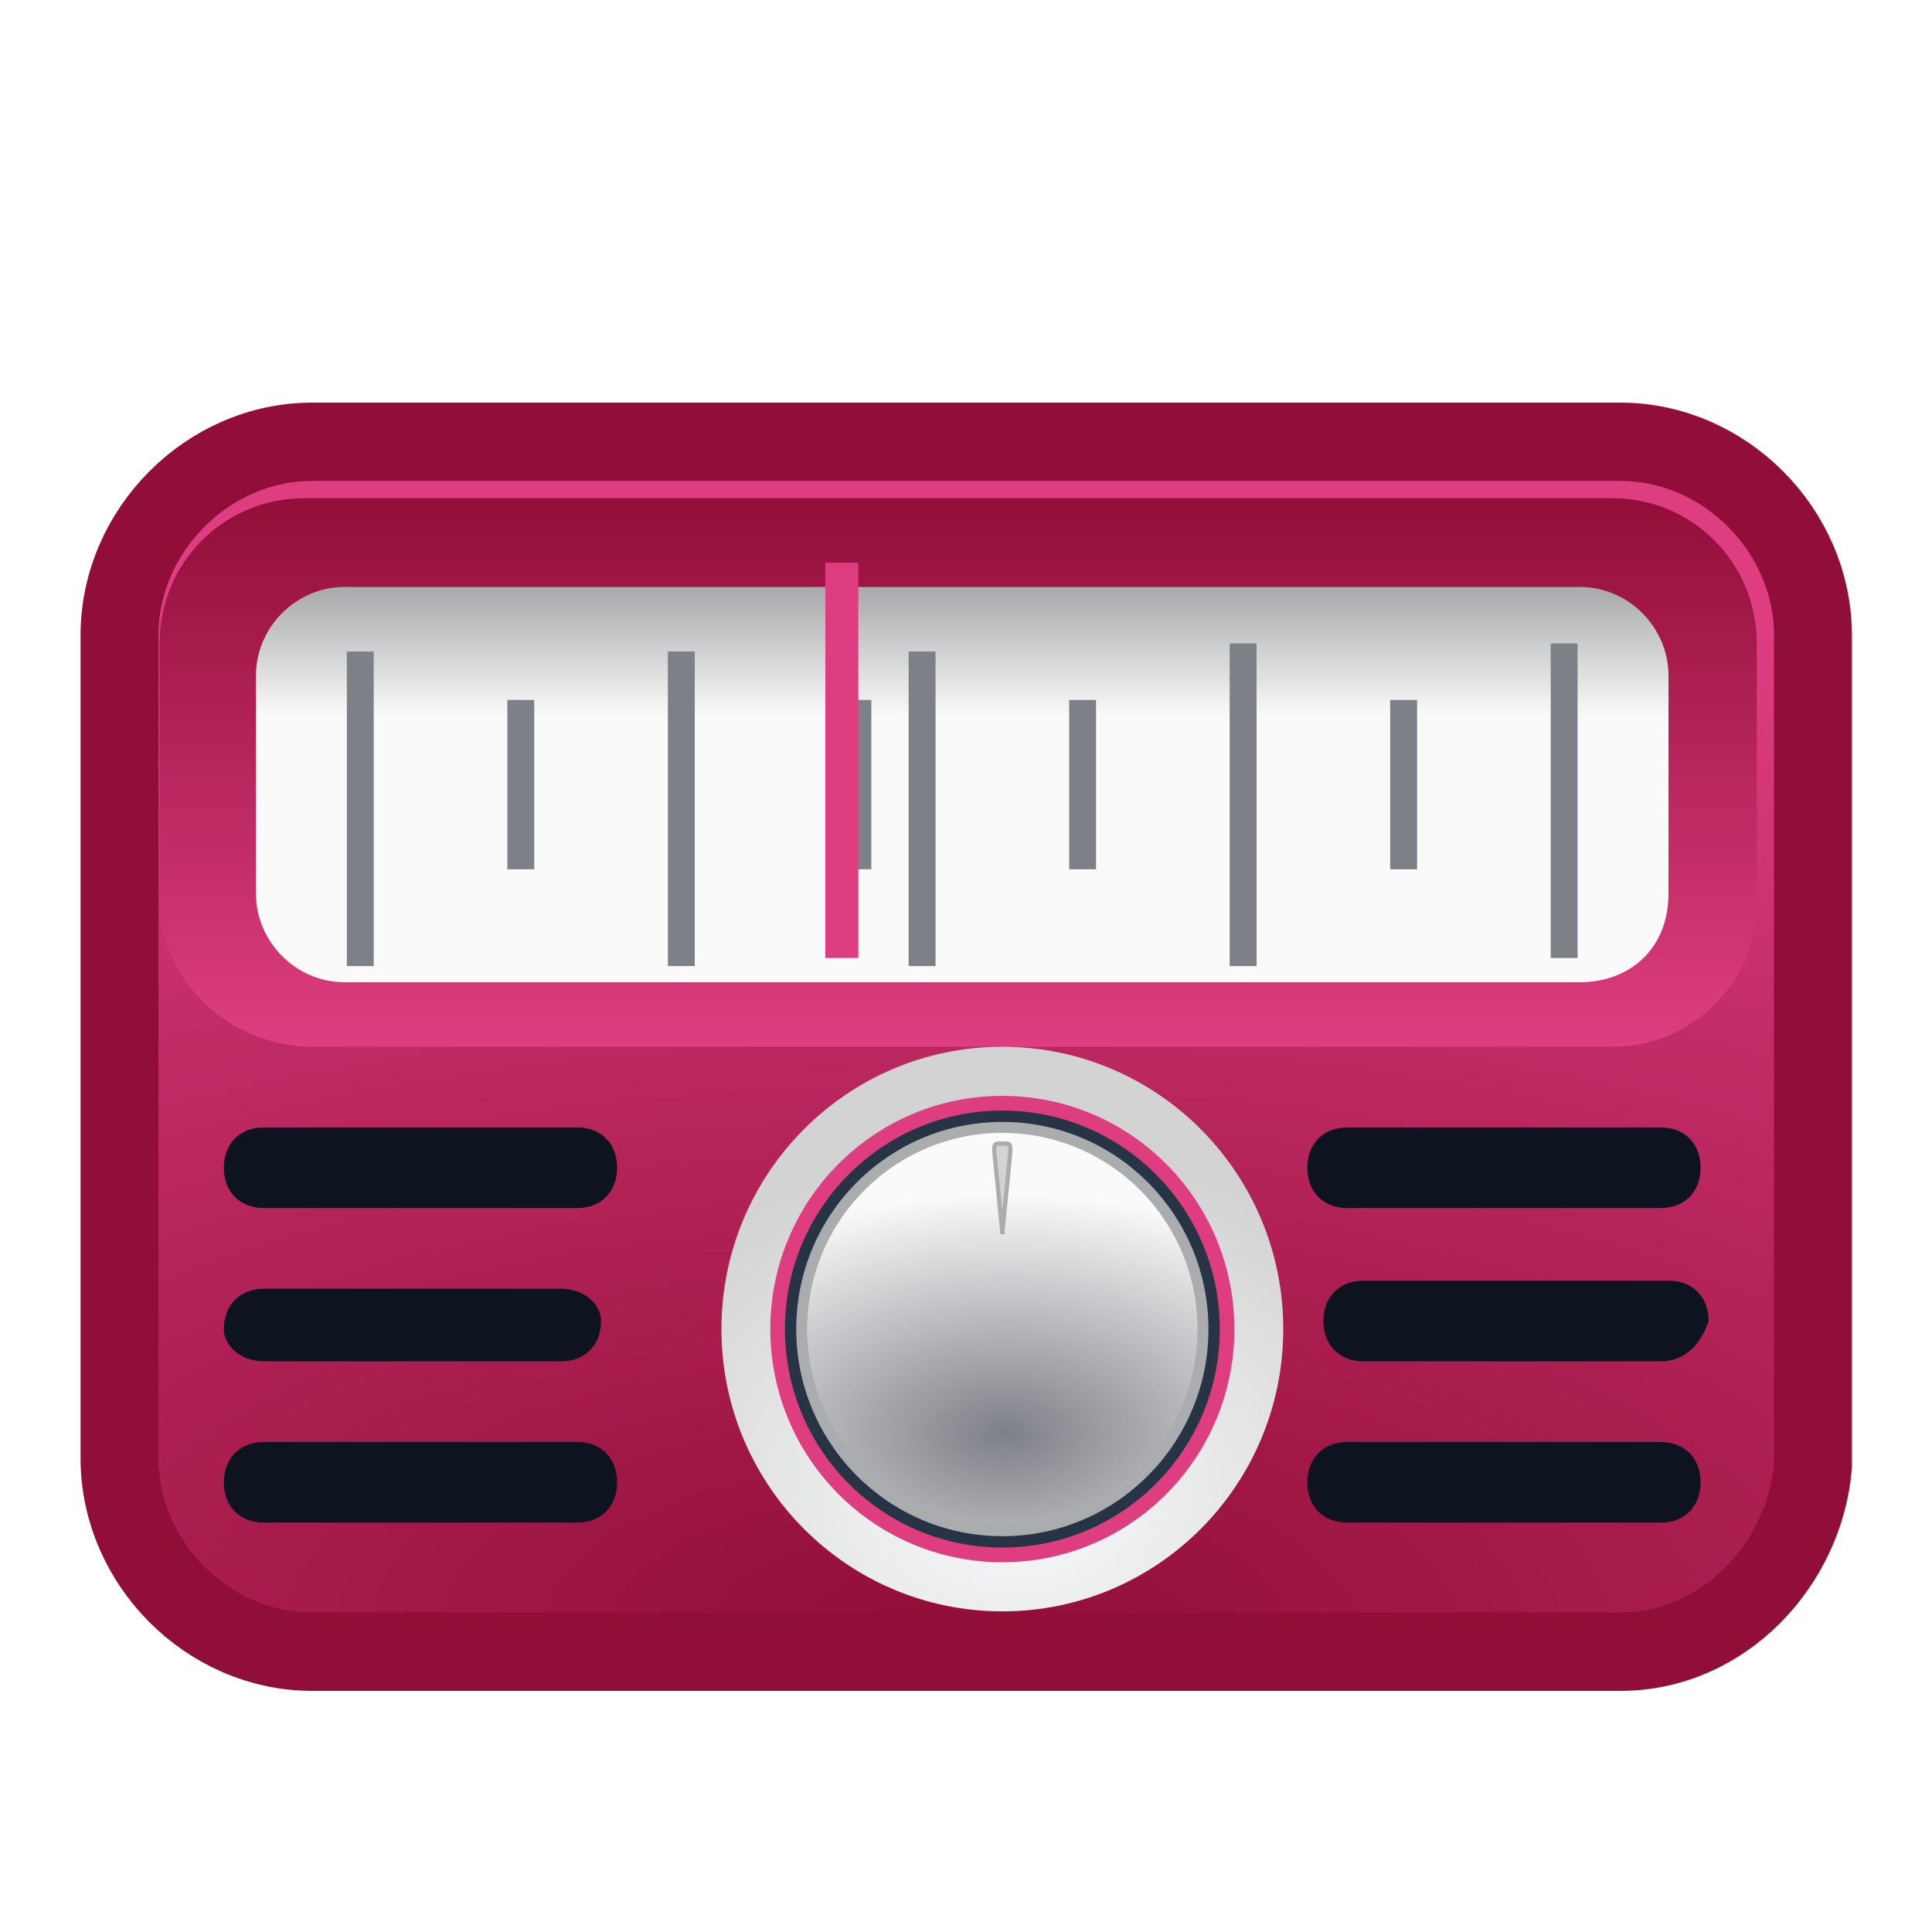 <?xml version="1.0" encoding="UTF-8" standalone="no"?>
<svg
   version="1.1"
   x="0px"
   y="0px"
   viewBox="0 0 24 24"
   style="enable-background:new 0 0 24 24;"
   xml:space="preserve"
   id="svg3009"
   sodipodi:docname="io.github.louis77.tuner.svg"
   inkscape:version="1.4 (e7c3feb100, 2024-10-09)"
   inkscape:export-filename="io.github.louis77.tuner.png"
   inkscape:export-xdpi="96"
   inkscape:export-ydpi="96"
   xmlns:inkscape="http://www.inkscape.org/namespaces/inkscape"
   xmlns:sodipodi="http://sodipodi.sourceforge.net/DTD/sodipodi-0.dtd"
   xmlns="http://www.w3.org/2000/svg"
   xmlns:svg="http://www.w3.org/2000/svg"
   xmlns:rdf="http://www.w3.org/1999/02/22-rdf-syntax-ns#"
   xmlns:cc="http://creativecommons.org/ns#"
   xmlns:dc="http://purl.org/dc/elements/1.1/"><sodipodi:namedview
   pagecolor="#ffffff"
   bordercolor="#666666"
   borderopacity="1"
   objecttolerance="10"
   gridtolerance="10"
   guidetolerance="10"
   inkscape:pageopacity="0"
   inkscape:pageshadow="2"
   inkscape:window-width="1145"
   inkscape:window-height="480"
   id="namedview69"
   showgrid="false"
   inkscape:zoom="9.8333333"
   inkscape:cx="12.050847"
   inkscape:cy="12"
   inkscape:window-x="0"
   inkscape:window-y="360"
   inkscape:window-maximized="0"
   inkscape:current-layer="svg3009"
   inkscape:showpageshadow="2"
   inkscape:pagecheckerboard="0"
   inkscape:deskcolor="#d1d1d1" /><defs
   id="defs3013" />
<style
   type="text/css"
   id="style2891">
	.st0{display:none;}
	.st1{display:inline;opacity:0.2;fill:none;stroke:#000000;stroke-width:4.687500e-02;enable-background:new    ;}
	.st2{opacity:0.3;fill:url(#SVGID_1_);enable-background:new    ;}
	.st3{opacity:0.3;fill:url(#SVGID_2_);enable-background:new    ;}
	.st4{opacity:0.3;fill:url(#SVGID_3_);enable-background:new    ;}
	.st5{fill:url(#SVGID_4_);stroke:#910E38;stroke-width:0.971;}
	.st6{fill:url(#SVGID_5_);}
	.st7{fill:url(#SVGID_6_);}
	.st8{fill:none;stroke:#7E8087;stroke-width:0.335;stroke-miterlimit:10;}
	.st9{fill:none;stroke:#DE3E80;stroke-width:0.411;stroke-miterlimit:10;}
	.st10{fill:url(#SVGID_7_);}
	.st11{fill:#273445;stroke:#DE3E80;stroke-width:0.182;stroke-linecap:round;stroke-linejoin:round;}
	.st12{fill:url(#SVGID_8_);stroke:#ABACAE;stroke-width:0.136;stroke-linecap:round;stroke-linejoin:round;}
	.st13{fill:#D4D4D4;stroke:#ABACAE;stroke-width:5.329575e-02;}
	.st14{fill:#0E141F;}
</style>
<g
   id="Layer_1"
   class="st0">
	<path
   class="st1"
   d="M24,17.6H0 M24,18.4H0 M24,19.1H0 M24,17.3H0 M24,18H0 M24,18.8H0 M24,15.4H0 M24,16.1H0 M24,16.9H0 M24,15H0    M24,15.8H0 M24,16.5H0 M24,13.1H0 M24,13.9H0 M24,14.6H0 M24,12.8H0 M24,13.5H0 M24,14.3H0 M24,10.9H0 M24,11.6H0 M24,12.4H0    M24,10.5H0 M24,11.3H0 M24,12H0 M24,8.6H0 M24,9.4H0 M24,10.1H0 M24,8.3H0 M24,9H0 M24,9.8H0 M24,7.1H0 M24,7.9H0 M24,6.8H0    M24,7.5H0 M24,4.9H0 M24,5.6H0 M24,6.4H0 M24,4.5H0 M24,5.3H0 M24,6H0 M24,2.6H0 M24,3.4H0 M24,4.1H0 M24,2.3H0 M24,3H0 M24,3.8H0    M24,0.4H0 M24,1.1H0 M24,1.9H0 M24,0.8H0 M24,1.5H0 M24,21.8H0 M24,22.5H0 M24,23.3H0 M24,21.4H0 M24,22.1H0 M24,22.9H0 M24,19.5   H0 M24,20.3H0 M24,21H0 M24,19.9H0 M24,20.6H0 M24,23.6H0 M6.4,24V0 M5.6,24V0 M4.9,24V0 M6.8,24V0 M6,24V0 M5.3,24V0 M8.6,24V0    M7.9,24V0 M7.1,24V0 M9,24V0 M8.3,24V0 M7.5,24V0 M10.9,24V0 M10.1,24V0 M9.4,24V0 M11.3,24V0 M10.5,24V0 M9.8,24V0 M13.1,24V0    M12.4,24V0 M11.6,24V0 M13.5,24V0 M12.8,24V0 M12,24V0 M15.4,24V0 M14.6,24V0 M13.9,24V0 M15.8,24V0 M15,24V0 M14.3,24V0 M16.9,24   V0 M16.1,24V0 M17.3,24V0 M16.5,24V0 M19.1,24V0 M18.4,24V0 M17.6,24V0 M19.5,24V0 M18.8,24V0 M18,24V0 M21.4,24V0 M20.6,24V0    M19.9,24V0 M21.8,24V0 M21,24V0 M20.3,24V0 M23.6,24V0 M22.9,24V0 M22.1,24V0 M23.3,24V0 M22.5,24V0 M2.3,24V0 M1.5,24V0 M0.8,24   V0 M2.6,24V0 M1.9,24V0 M1.1,24V0 M4.5,24V0 M3.8,24V0 M3,24V0 M4.1,24V0 M3.4,24V0 M0.4,24V0"
   id="path2893" />
</g>
<g
   id="Layer_2"
   transform="matrix(0.997,0,0,1.002,-0.011,-2.027)">
	
	
		<radialGradient
   id="SVGID_4_"
   cx="11.376"
   cy="22.558"
   r="32.874"
   gradientTransform="matrix(0.955,0.006,-0.002,0.401,1.028,13.117)"
   gradientUnits="userSpaceOnUse">
		<stop
   offset="2.933213e-03"
   style="stop-color:#910E38"
   id="stop2921" />
		<stop
   offset="1"
   style="stop-color:#DE3E80"
   id="stop2923" />
	</radialGradient>
	<path
   class="st5"
   d="M 20.2,22.5 H 3.9 C 2.6,22.5 1.5,21.4 1.5,20.1 V 9.9 C 1.5,8.6 2.6,7.5 3.9,7.5 h 16.3 c 1.3,0 2.4,1.1 2.4,2.4 v 10.3 c -0.1,1.2 -1.1,2.3 -2.4,2.3 z"
   id="path2926"
   style="fill:url(#SVGID_4_);stroke:#910e38;stroke-width:0.971"
   inkscape:connector-curvature="0" />
	
		<linearGradient
   id="SVGID_5_"
   gradientUnits="userSpaceOnUse"
   x1="12.734"
   y1="15"
   x2="12.734"
   y2="8.132"
   gradientTransform="matrix(1.099,0,0,1,-1.991,0)">
		<stop
   offset="0"
   style="stop-color:#DE3E80"
   id="stop2928" />
		<stop
   offset="1"
   style="stop-color:#910E38"
   id="stop2930" />
	</linearGradient>
	<path
   class="st6"
   d="M 2,13.2 V 10 C 2,9 2.8,8.2 3.8,8.2 h 16.3 c 1,0 1.8,0.8 1.8,1.8 v 3.2 c 0,1 -0.8,1.8 -1.8,1.8 H 3.9 C 2.9,15 2,14.2 2,13.2 Z"
   id="path2933"
   style="fill:url(#SVGID_5_)"
   inkscape:connector-curvature="0" />
	<linearGradient
   id="SVGID_6_"
   gradientUnits="userSpaceOnUse"
   x1="12"
   y1="14.25"
   x2="12"
   y2="9.375">
		<stop
   offset="0.687"
   style="stop-color:#FAFAFA"
   id="stop2935" />
		<stop
   offset="1"
   style="stop-color:#ABACAE"
   id="stop2937" />
	</linearGradient>
	<path
   class="st7"
   d="M 19.7,14.2 H 4.3 C 3.7,14.2 3.2,13.7 3.2,13.1 V 10.4 C 3.2,9.8 3.7,9.3 4.3,9.3 h 15.4 c 0.6,0 1.1,0.5 1.1,1.1 v 2.7 c 0,0.7 -0.5,1.1 -1.1,1.1 z"
   id="path2940"
   style="fill:url(#SVGID_6_)"
   inkscape:connector-curvature="0" />
	<g
   id="g2962">
		<line
   class="st8"
   x1="4.5"
   y1="10.1"
   x2="4.5"
   y2="14"
   id="line2942"
   style="fill:none;stroke:#7e8087;stroke-width:0.335;stroke-miterlimit:10" />
		<line
   class="st8"
   x1="6.5"
   y1="10.7"
   x2="6.5"
   y2="12.8"
   id="line2944"
   style="fill:none;stroke:#7e8087;stroke-width:0.335;stroke-miterlimit:10" />
		<line
   class="st8"
   x1="8.5"
   y1="10.1"
   x2="8.5"
   y2="14"
   id="line2946"
   style="fill:none;stroke:#7e8087;stroke-width:0.335;stroke-miterlimit:10" />
		<line
   class="st8"
   x1="10.7"
   y1="10.7"
   x2="10.7"
   y2="12.8"
   id="line2948"
   style="fill:none;stroke:#7e8087;stroke-width:0.335;stroke-miterlimit:10" />
		<line
   class="st8"
   x1="11.5"
   y1="10.1"
   x2="11.5"
   y2="14"
   id="line2950"
   style="fill:none;stroke:#7e8087;stroke-width:0.335;stroke-miterlimit:10" />
		<line
   class="st8"
   x1="13.5"
   y1="10.7"
   x2="13.5"
   y2="12.8"
   id="line2952"
   style="fill:none;stroke:#7e8087;stroke-width:0.335;stroke-miterlimit:10" />
		<line
   class="st8"
   x1="15.5"
   y1="10"
   x2="15.5"
   y2="14"
   id="line2954"
   style="fill:none;stroke:#7e8087;stroke-width:0.335;stroke-miterlimit:10" />
		<line
   class="st8"
   x1="19.5"
   y1="10"
   x2="19.5"
   y2="13.9"
   id="line2956"
   style="fill:none;stroke:#7e8087;stroke-width:0.335;stroke-miterlimit:10" />
		<line
   class="st8"
   x1="17.5"
   y1="10.7"
   x2="17.5"
   y2="12.8"
   id="line2958"
   style="fill:none;stroke:#7e8087;stroke-width:0.335;stroke-miterlimit:10" />
		<line
   class="st9"
   x1="10.5"
   y1="9"
   x2="10.5"
   y2="13.9"
   id="line2960"
   style="fill:none;stroke:#de3e80;stroke-width:0.411;stroke-miterlimit:10" />
	</g>
	<g
   id="g2982">
		
			<radialGradient
   id="SVGID_7_"
   cx="12.341"
   cy="21.192"
   r="5.71"
   gradientTransform="matrix(1.004,0,0,0.757,0.285,4.556)"
   gradientUnits="userSpaceOnUse">
			<stop
   offset="0"
   style="stop-color:#F9FAFB"
   id="stop2964" />
			<stop
   offset="1"
   style="stop-color:#D3D3D3"
   id="stop2966" />
		</radialGradient>
		<circle
   class="st10"
   cx="12.5"
   cy="18.5"
   r="3.5"
   id="circle2969"
   style="fill:url(#SVGID_7_)" />
		<circle
   class="st11"
   cx="12.5"
   cy="18.5"
   r="2.8"
   id="circle2971"
   style="fill:#273445;stroke:#de3e80;stroke-width:0.182;stroke-linecap:round;stroke-linejoin:round" />
		
			<radialGradient
   id="SVGID_8_"
   cx="12.199"
   cy="18.732"
   r="5.215"
   gradientTransform="matrix(0.983,0,0,0.572,0.537,9.081)"
   gradientUnits="userSpaceOnUse">
			<stop
   offset="0"
   style="stop-color:#7E8087"
   id="stop2973" />
			<stop
   offset="1"
   style="stop-color:#FAFAFA"
   id="stop2975" />
		</radialGradient>
		<circle
   class="st12"
   cx="12.5"
   cy="18.5"
   r="2.5"
   id="circle2978"
   style="fill:url(#SVGID_8_);stroke:#abacae;stroke-width:0.136;stroke-linecap:round;stroke-linejoin:round" />
		<path
   class="st13"
   d="m 12.5,17.3 c -0.1,0 -0.1,0 0,0 l -0.1,-1 c 0,-0.1 0,-0.1 0.1,-0.1 0.1,0 0.1,0 0.1,0.1 l -0.1,1 c 0.1,0 0.1,0 0,0 z"
   id="path2980"
   inkscape:connector-curvature="0" />
	</g>
	<g
   id="g2986">
		<path
   class="st14"
   d="m 20.7,17 h -3.9 c -0.3,0 -0.5,-0.2 -0.5,-0.5 v 0 c 0,-0.3 0.2,-0.5 0.5,-0.5 h 3.9 c 0.3,0 0.5,0.2 0.5,0.5 v 0 c 0,0.3 -0.2,0.5 -0.5,0.5 z"
   id="path2984"
   inkscape:connector-curvature="0"
   style="fill:#0e141f" />
	</g>
	<g
   id="g2990">
		<path
   class="st14"
   d="M 20.7,18.9 H 17 c -0.3,0 -0.5,-0.2 -0.5,-0.5 v 0 c 0,-0.3 0.2,-0.5 0.5,-0.5 h 3.8 c 0.3,0 0.5,0.2 0.5,0.5 v 0 c -0.1,0.3 -0.3,0.5 -0.6,0.5 z"
   id="path2988"
   inkscape:connector-curvature="0"
   style="fill:#0e141f" />
	</g>
	<g
   id="g2994">
		<path
   class="st14"
   d="m 20.7,20.9 h -3.9 c -0.3,0 -0.5,-0.2 -0.5,-0.5 v 0 c 0,-0.3 0.2,-0.5 0.5,-0.5 h 3.9 c 0.3,0 0.5,0.2 0.5,0.5 v 0 c 0,0.3 -0.2,0.5 -0.5,0.5 z"
   id="path2992"
   inkscape:connector-curvature="0"
   style="fill:#0e141f" />
	</g>
	<g
   id="g2998">
		<path
   class="st14"
   d="m 3.3,17 h 3.9 c 0.3,0 0.5,-0.2 0.5,-0.5 v 0 C 7.7,16.2 7.5,16 7.2,16 H 3.3 C 3,16 2.8,16.2 2.8,16.5 v 0 C 2.8,16.8 3,17 3.3,17 Z"
   id="path2996"
   inkscape:connector-curvature="0"
   style="fill:#0e141f" />
	</g>
	<g
   id="g3002">
		<path
   class="st14"
   d="M 3.3,18.9 H 7 c 0.3,0 0.5,-0.2 0.5,-0.5 v 0 C 7.5,18.2 7.3,18 7,18 H 3.3 C 3,18 2.8,18.2 2.8,18.5 v 0 c 0,0.2 0.2,0.4 0.5,0.4 z"
   id="path3000"
   inkscape:connector-curvature="0"
   style="fill:#0e141f" />
	</g>
	<g
   id="g3006">
		<path
   class="st14"
   d="m 3.3,20.9 h 3.9 c 0.3,0 0.5,-0.2 0.5,-0.5 v 0 C 7.7,20.1 7.5,19.9 7.2,19.9 H 3.3 c -0.3,0 -0.5,0.2 -0.5,0.5 v 0 c 0,0.3 0.2,0.5 0.5,0.5 z"
   id="path3004"
   inkscape:connector-curvature="0"
   style="fill:#0e141f" />
	</g>
</g>
</svg>
